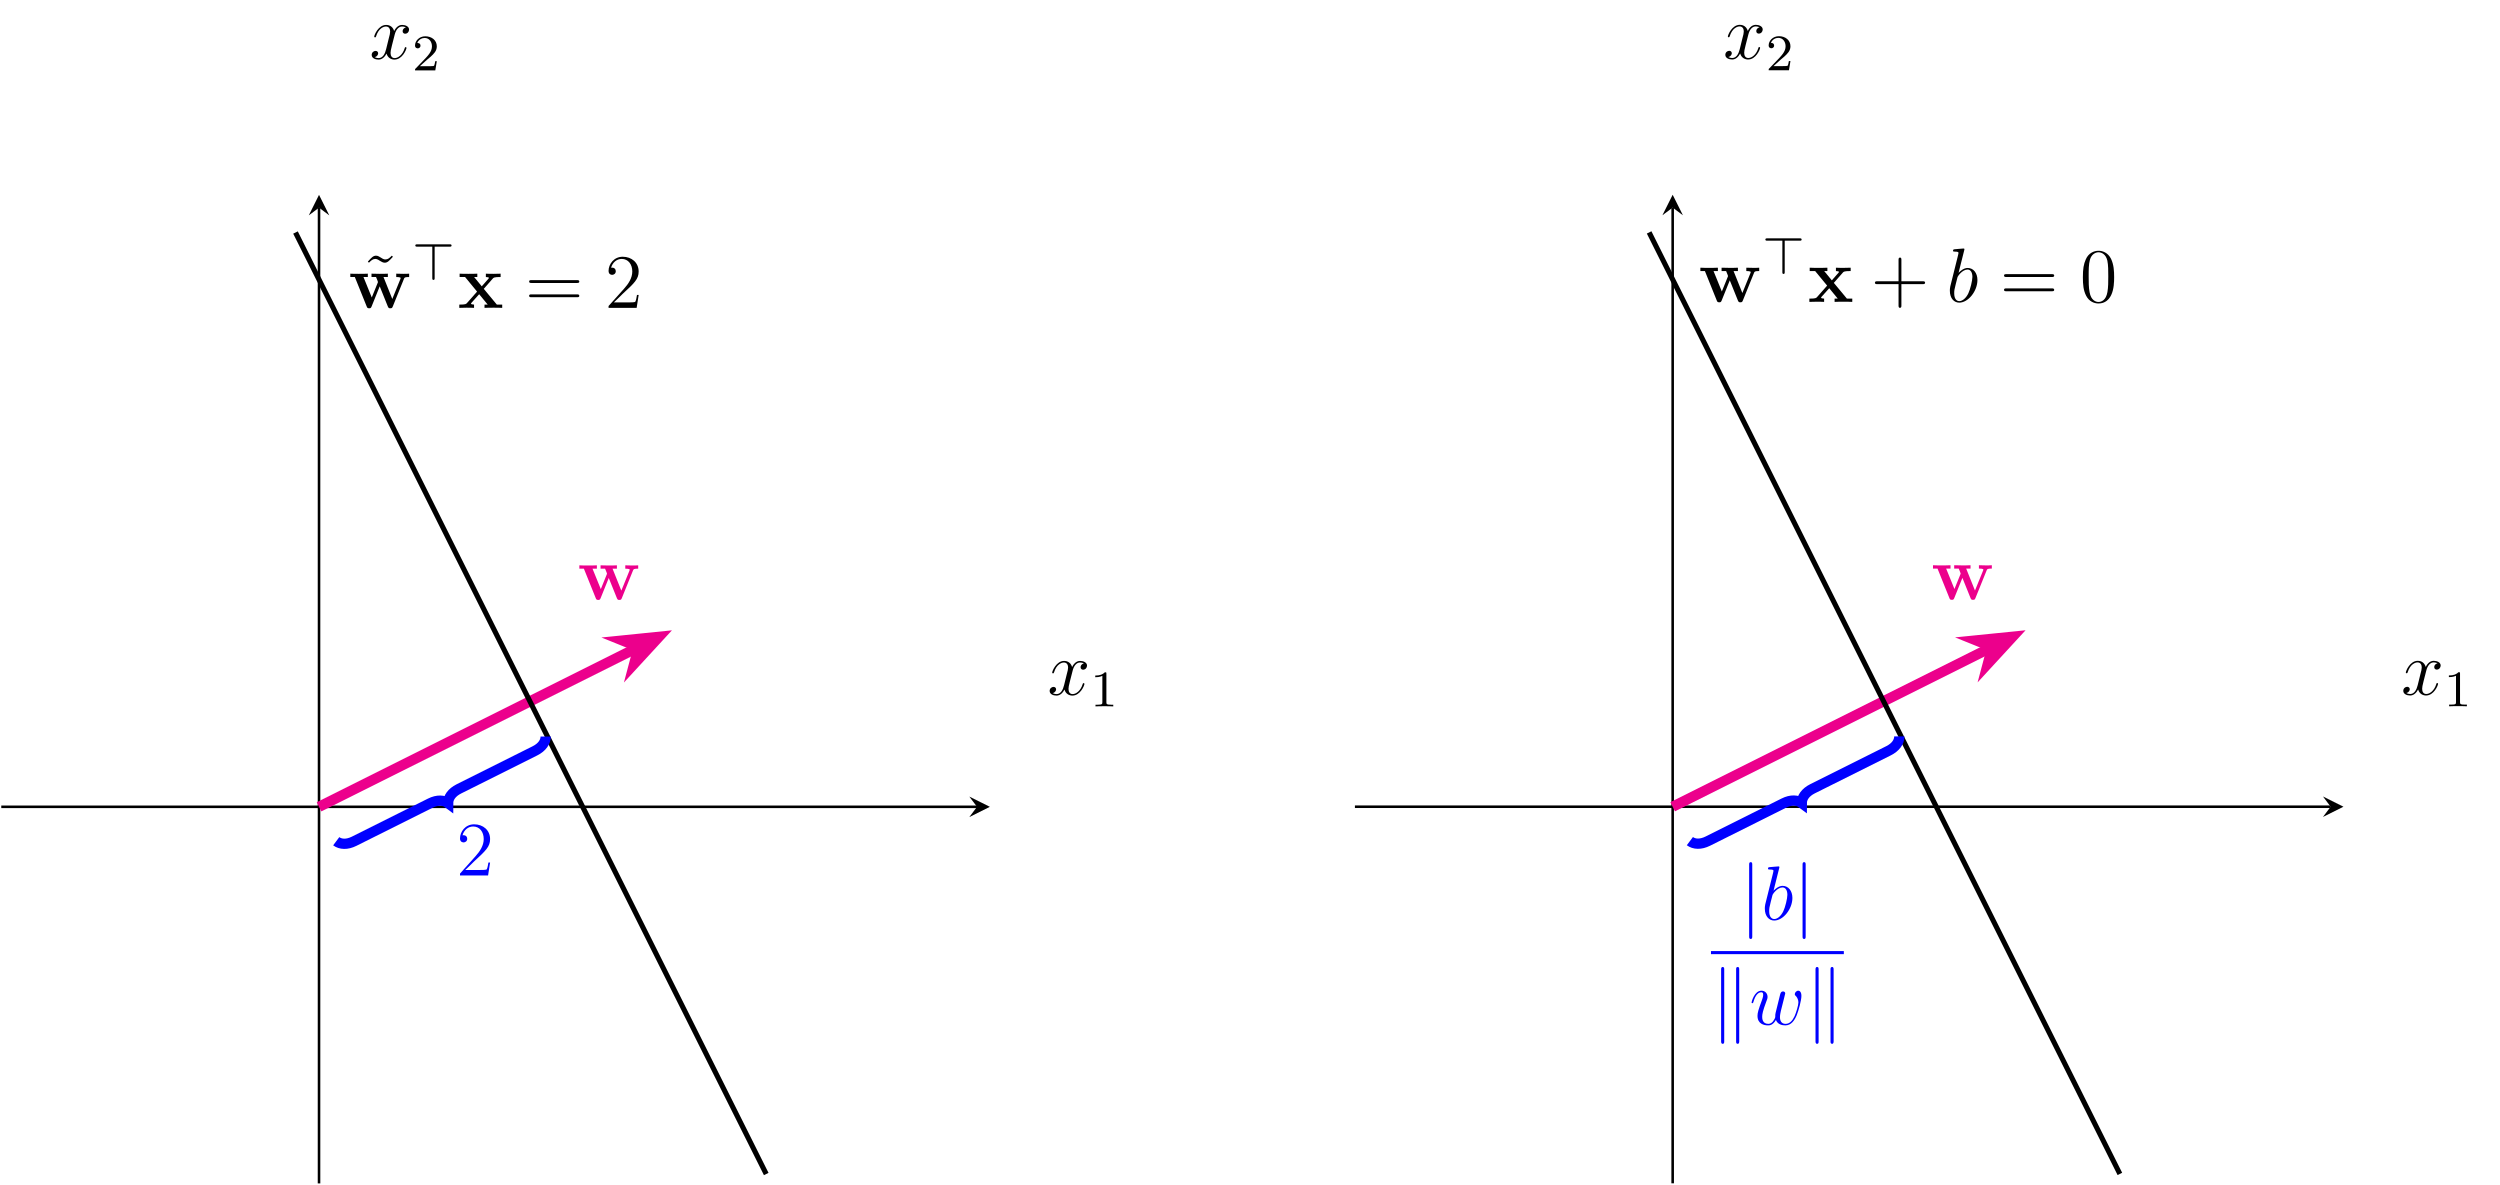 <?xml version="1.0" encoding="UTF-8"?>
<svg xmlns="http://www.w3.org/2000/svg" xmlns:xlink="http://www.w3.org/1999/xlink" width="466.11pt" height="220.88pt" viewBox="0 0 466.11 220.88" version="1.1">
<defs>
<g>
<symbol overflow="visible" id="glyph0-0">
<path style="stroke:none;" d=""/>
</symbol>
<symbol overflow="visible" id="glyph0-1">
<path style="stroke:none;" d="M 10.328 -5.406 C 10.422 -5.656 10.469 -5.75 11.297 -5.75 L 11.297 -6.375 C 10.891 -6.344 10.703 -6.344 10.188 -6.344 C 9.594 -6.344 9.406 -6.344 8.891 -6.375 L 8.891 -5.75 C 9.016 -5.75 9.719 -5.75 9.719 -5.562 C 9.719 -5.547 9.719 -5.531 9.672 -5.391 L 8.156 -1.656 L 6.516 -5.75 L 7.328 -5.75 L 7.328 -6.375 C 6.984 -6.344 6.141 -6.344 5.75 -6.344 C 5.016 -6.344 4.984 -6.344 4.281 -6.375 L 4.281 -5.75 L 5.125 -5.75 C 5.156 -5.641 5.234 -5.453 5.297 -5.328 C 5.328 -5.234 5.484 -4.891 5.484 -4.812 C 5.484 -4.797 5.438 -4.688 5.422 -4.641 L 4.328 -1.938 L 2.781 -5.75 L 3.594 -5.75 L 3.594 -6.375 C 3.266 -6.344 2.297 -6.344 1.906 -6.344 C 1.453 -6.344 0.766 -6.344 0.328 -6.375 L 0.328 -5.75 L 1.172 -5.75 L 3.375 -0.281 C 3.469 -0.031 3.531 0.078 3.844 0.078 C 4 0.078 4.172 0.078 4.281 -0.219 L 5.812 -4.016 L 7.328 -0.25 C 7.453 0.078 7.609 0.078 7.781 0.078 C 8.109 0.078 8.141 -0.016 8.25 -0.266 Z M 10.328 -5.406 "/>
</symbol>
<symbol overflow="visible" id="glyph0-2">
<path style="stroke:none;" d="M 4.828 -3.547 L 6.5 -5.453 C 6.656 -5.641 6.781 -5.75 7.969 -5.75 L 7.969 -6.375 C 7.172 -6.344 7.141 -6.344 6.656 -6.344 C 6.234 -6.344 5.625 -6.344 5.219 -6.375 L 5.219 -5.75 C 5.5 -5.75 5.797 -5.688 5.797 -5.578 C 5.797 -5.547 5.719 -5.453 5.688 -5.422 L 4.453 -4.016 L 3.031 -5.75 L 3.625 -5.75 L 3.625 -6.375 C 3.297 -6.344 2.328 -6.344 1.938 -6.344 C 1.5 -6.344 0.734 -6.344 0.328 -6.375 L 0.328 -5.75 L 1.344 -5.75 L 3.578 -3.031 L 1.719 -0.922 C 1.547 -0.719 1.453 -0.609 0.266 -0.609 L 0.266 0 C 1.125 -0.031 1.141 -0.031 1.594 -0.031 C 2.016 -0.031 2.609 -0.031 3.016 0 L 3.016 -0.609 C 2.734 -0.609 2.438 -0.688 2.438 -0.781 C 2.438 -0.797 2.438 -0.812 2.531 -0.938 L 3.969 -2.547 L 5.562 -0.609 L 4.969 -0.609 L 4.969 0 C 5.312 -0.031 6.266 -0.031 6.672 -0.031 C 7.094 -0.031 7.859 -0.031 8.266 0 L 8.266 -0.609 L 7.266 -0.609 Z M 4.828 -3.547 "/>
</symbol>
<symbol overflow="visible" id="glyph1-0">
<path style="stroke:none;" d=""/>
</symbol>
<symbol overflow="visible" id="glyph1-1">
<path style="stroke:none;" d="M 5.641 -9.531 C 5.219 -9.109 4.922 -8.828 4.453 -8.828 C 4.25 -8.828 4.047 -8.859 3.594 -9.172 C 3.312 -9.344 3.031 -9.531 2.703 -9.531 C 2.172 -9.531 1.844 -9.172 1.172 -8.422 L 1.375 -8.219 C 1.797 -8.641 2.094 -8.922 2.547 -8.922 C 2.766 -8.922 2.969 -8.875 3.406 -8.578 C 3.703 -8.406 3.984 -8.219 4.312 -8.219 C 4.844 -8.219 5.156 -8.578 5.844 -9.328 Z M 5.641 -9.531 "/>
</symbol>
<symbol overflow="visible" id="glyph1-2">
<path style="stroke:none;" d="M 9.688 -4.641 C 9.891 -4.641 10.141 -4.641 10.141 -4.906 C 10.141 -5.172 9.891 -5.172 9.688 -5.172 L 1.234 -5.172 C 1.031 -5.172 0.781 -5.172 0.781 -4.922 C 0.781 -4.641 1.016 -4.641 1.234 -4.641 Z M 9.688 -1.984 C 9.891 -1.984 10.141 -1.984 10.141 -2.234 C 10.141 -2.516 9.891 -2.516 9.688 -2.516 L 1.234 -2.516 C 1.031 -2.516 0.781 -2.516 0.781 -2.25 C 0.781 -1.984 1.016 -1.984 1.234 -1.984 Z M 9.688 -1.984 "/>
</symbol>
<symbol overflow="visible" id="glyph1-3">
<path style="stroke:none;" d="M 6.312 -2.406 L 6 -2.406 C 5.953 -2.172 5.844 -1.375 5.688 -1.141 C 5.594 -1.016 4.781 -1.016 4.344 -1.016 L 1.688 -1.016 C 2.078 -1.344 2.953 -2.266 3.328 -2.609 C 5.516 -4.625 6.312 -5.359 6.312 -6.781 C 6.312 -8.438 5 -9.531 3.344 -9.531 C 1.672 -9.531 0.703 -8.125 0.703 -6.891 C 0.703 -6.156 1.328 -6.156 1.375 -6.156 C 1.672 -6.156 2.047 -6.375 2.047 -6.828 C 2.047 -7.234 1.781 -7.5 1.375 -7.5 C 1.25 -7.5 1.219 -7.5 1.172 -7.484 C 1.453 -8.469 2.219 -9.125 3.156 -9.125 C 4.375 -9.125 5.125 -8.109 5.125 -6.781 C 5.125 -5.562 4.422 -4.5 3.594 -3.578 L 0.703 -0.344 L 0.703 0 L 5.938 0 Z M 6.312 -2.406 "/>
</symbol>
<symbol overflow="visible" id="glyph1-4">
<path style="stroke:none;" d="M 5.719 -3.312 L 9.688 -3.312 C 9.891 -3.312 10.141 -3.312 10.141 -3.578 C 10.141 -3.844 9.891 -3.844 9.688 -3.844 L 5.719 -3.844 L 5.719 -7.797 C 5.719 -8 5.719 -8.266 5.469 -8.266 C 5.188 -8.266 5.188 -8.016 5.188 -7.797 L 5.188 -3.844 L 1.234 -3.844 C 1.031 -3.844 0.781 -3.844 0.781 -3.578 C 0.781 -3.312 1.016 -3.312 1.234 -3.312 L 5.188 -3.312 L 5.188 0.641 C 5.188 0.844 5.188 1.109 5.453 1.109 C 5.719 1.109 5.719 0.859 5.719 0.641 Z M 5.719 -3.312 "/>
</symbol>
<symbol overflow="visible" id="glyph1-5">
<path style="stroke:none;" d="M 6.422 -4.594 C 6.422 -5.781 6.359 -6.938 5.844 -8.031 C 5.25 -9.219 4.219 -9.531 3.516 -9.531 C 2.688 -9.531 1.656 -9.125 1.141 -7.938 C 0.734 -7.031 0.594 -6.141 0.594 -4.594 C 0.594 -3.203 0.688 -2.156 1.203 -1.141 C 1.766 -0.047 2.75 0.297 3.5 0.297 C 4.75 0.297 5.469 -0.438 5.875 -1.281 C 6.391 -2.359 6.422 -3.766 6.422 -4.594 Z M 3.5 0.016 C 3.047 0.016 2.109 -0.25 1.844 -1.812 C 1.672 -2.672 1.672 -3.766 1.672 -4.766 C 1.672 -5.938 1.672 -7 1.906 -7.844 C 2.156 -8.812 2.891 -9.25 3.5 -9.25 C 4.047 -9.25 4.875 -8.922 5.156 -7.688 C 5.328 -6.875 5.328 -5.734 5.328 -4.766 C 5.328 -3.797 5.328 -2.719 5.172 -1.844 C 4.906 -0.266 4 0.016 3.5 0.016 Z M 3.5 0.016 "/>
</symbol>
<symbol overflow="visible" id="glyph2-0">
<path style="stroke:none;" d=""/>
</symbol>
<symbol overflow="visible" id="glyph2-1">
<path style="stroke:none;" d="M 4.172 -6.203 L 6.969 -6.203 C 7.125 -6.203 7.328 -6.203 7.328 -6.422 C 7.328 -6.641 7.125 -6.641 6.969 -6.641 L 0.938 -6.641 C 0.781 -6.641 0.562 -6.641 0.562 -6.422 C 0.562 -6.203 0.781 -6.203 0.938 -6.203 L 3.734 -6.203 L 3.734 -0.375 C 3.734 -0.203 3.734 0 3.953 0 C 4.172 0 4.172 -0.203 4.172 -0.359 Z M 4.172 -6.203 "/>
</symbol>
<symbol overflow="visible" id="glyph3-0">
<path style="stroke:none;" d=""/>
</symbol>
<symbol overflow="visible" id="glyph3-1">
<path style="stroke:none;" d="M 6.797 -5.859 C 6.344 -5.766 6.172 -5.422 6.172 -5.156 C 6.172 -4.812 6.438 -4.688 6.641 -4.688 C 7.078 -4.688 7.375 -5.062 7.375 -5.453 C 7.375 -6.047 6.688 -6.328 6.078 -6.328 C 5.203 -6.328 4.719 -5.469 4.594 -5.188 C 4.266 -6.266 3.375 -6.328 3.109 -6.328 C 1.656 -6.328 0.875 -4.453 0.875 -4.125 C 0.875 -4.078 0.938 -4 1.031 -4 C 1.141 -4 1.172 -4.094 1.203 -4.141 C 1.688 -5.734 2.656 -6.031 3.062 -6.031 C 3.719 -6.031 3.844 -5.438 3.844 -5.094 C 3.844 -4.781 3.766 -4.453 3.578 -3.766 L 3.094 -1.797 C 2.891 -0.938 2.469 -0.141 1.703 -0.141 C 1.641 -0.141 1.281 -0.141 0.969 -0.328 C 1.484 -0.438 1.609 -0.859 1.609 -1.031 C 1.609 -1.312 1.391 -1.484 1.125 -1.484 C 0.781 -1.484 0.406 -1.188 0.406 -0.734 C 0.406 -0.125 1.078 0.141 1.688 0.141 C 2.375 0.141 2.875 -0.406 3.172 -0.984 C 3.406 -0.141 4.109 0.141 4.641 0.141 C 6.109 0.141 6.891 -1.734 6.891 -2.047 C 6.891 -2.125 6.828 -2.188 6.734 -2.188 C 6.609 -2.188 6.594 -2.109 6.562 -2 C 6.172 -0.734 5.328 -0.141 4.688 -0.141 C 4.188 -0.141 3.922 -0.516 3.922 -1.109 C 3.922 -1.422 3.969 -1.656 4.203 -2.594 L 4.703 -4.547 C 4.922 -5.406 5.406 -6.031 6.062 -6.031 C 6.094 -6.031 6.5 -6.031 6.797 -5.859 Z M 6.797 -5.859 "/>
</symbol>
<symbol overflow="visible" id="glyph3-2">
<path style="stroke:none;" d="M 3.312 -9.594 C 3.328 -9.656 3.359 -9.734 3.359 -9.812 C 3.359 -9.953 3.219 -9.953 3.188 -9.953 C 3.172 -9.953 2.656 -9.906 2.391 -9.891 C 2.156 -9.875 1.938 -9.844 1.672 -9.828 C 1.328 -9.797 1.234 -9.781 1.234 -9.531 C 1.234 -9.375 1.375 -9.375 1.516 -9.375 C 2.25 -9.375 2.25 -9.25 2.25 -9.109 C 2.25 -9.016 2.141 -8.594 2.078 -8.328 L 1.734 -6.953 C 1.594 -6.391 0.781 -3.125 0.719 -2.875 C 0.641 -2.516 0.641 -2.266 0.641 -2.078 C 0.641 -0.609 1.469 0.141 2.391 0.141 C 4.062 0.141 5.781 -2 5.781 -4.078 C 5.781 -5.391 5.031 -6.328 3.953 -6.328 C 3.219 -6.328 2.531 -5.703 2.266 -5.422 Z M 2.406 -0.141 C 1.953 -0.141 1.453 -0.484 1.453 -1.609 C 1.453 -2.078 1.484 -2.359 1.75 -3.359 C 1.797 -3.547 2.016 -4.453 2.078 -4.641 C 2.109 -4.766 2.953 -6.031 3.938 -6.031 C 4.562 -6.031 4.844 -5.406 4.844 -4.656 C 4.844 -3.969 4.453 -2.359 4.094 -1.609 C 3.734 -0.828 3.062 -0.141 2.406 -0.141 Z M 2.406 -0.141 "/>
</symbol>
<symbol overflow="visible" id="glyph3-3">
<path style="stroke:none;" d="M 4.938 -0.875 C 5.25 -0.016 6.141 0.141 6.688 0.141 C 7.781 0.141 8.422 -0.797 8.828 -1.797 C 9.156 -2.625 9.688 -4.516 9.688 -5.359 C 9.688 -6.234 9.234 -6.328 9.109 -6.328 C 8.766 -6.328 8.453 -5.984 8.453 -5.688 C 8.453 -5.516 8.547 -5.422 8.625 -5.359 C 8.75 -5.234 9.125 -4.844 9.125 -4.109 C 9.125 -3.609 8.719 -2.266 8.422 -1.594 C 8.016 -0.719 7.484 -0.141 6.734 -0.141 C 5.938 -0.141 5.688 -0.75 5.688 -1.406 C 5.688 -1.828 5.812 -2.328 5.859 -2.562 L 6.469 -4.984 C 6.547 -5.266 6.672 -5.766 6.672 -5.828 C 6.672 -6.031 6.5 -6.188 6.281 -6.188 C 5.859 -6.188 5.766 -5.828 5.688 -5.484 C 5.531 -4.922 4.938 -2.5 4.875 -2.188 C 4.812 -1.938 4.812 -1.781 4.812 -1.469 C 4.812 -1.125 4.359 -0.578 4.344 -0.547 C 4.188 -0.391 3.953 -0.141 3.516 -0.141 C 2.375 -0.141 2.375 -1.219 2.375 -1.469 C 2.375 -1.922 2.484 -2.547 3.125 -4.266 C 3.297 -4.703 3.375 -4.891 3.375 -5.172 C 3.375 -5.781 2.938 -6.328 2.234 -6.328 C 0.922 -6.328 0.391 -4.25 0.391 -4.125 C 0.391 -4.078 0.438 -4 0.547 -4 C 0.672 -4 0.688 -4.062 0.75 -4.266 C 1.109 -5.516 1.656 -6.031 2.188 -6.031 C 2.344 -6.031 2.562 -6.031 2.562 -5.562 C 2.562 -5.5 2.562 -5.188 2.328 -4.562 C 1.656 -2.766 1.5 -2.188 1.5 -1.641 C 1.5 -0.125 2.734 0.141 3.469 0.141 C 3.719 0.141 4.359 0.141 4.938 -0.875 Z M 4.938 -0.875 "/>
</symbol>
<symbol overflow="visible" id="glyph4-0">
<path style="stroke:none;" d=""/>
</symbol>
<symbol overflow="visible" id="glyph4-1">
<path style="stroke:none;" d="M 3 -6.094 C 3 -6.344 2.984 -6.359 2.719 -6.359 C 2.328 -5.969 1.828 -5.75 0.922 -5.75 L 0.922 -5.438 C 1.172 -5.438 1.688 -5.438 2.25 -5.688 L 2.25 -0.781 C 2.25 -0.438 2.219 -0.312 1.312 -0.312 L 0.969 -0.312 L 0.969 0 C 1.375 -0.031 2.188 -0.031 2.625 -0.031 C 3.047 -0.031 3.875 -0.031 4.281 0 L 4.281 -0.312 L 3.938 -0.312 C 3.031 -0.312 3 -0.438 3 -0.781 Z M 3 -6.094 "/>
</symbol>
<symbol overflow="visible" id="glyph4-2">
<path style="stroke:none;" d="M 2.703 -1.953 C 2.844 -2.094 3.25 -2.406 3.406 -2.547 C 4 -3.094 4.562 -3.609 4.562 -4.484 C 4.562 -5.625 3.609 -6.359 2.406 -6.359 C 1.266 -6.359 0.5 -5.484 0.5 -4.641 C 0.5 -4.172 0.875 -4.109 1.016 -4.109 C 1.219 -4.109 1.516 -4.25 1.516 -4.609 C 1.516 -5.109 1.031 -5.109 0.922 -5.109 C 1.188 -5.797 1.844 -6.047 2.297 -6.047 C 3.188 -6.047 3.656 -5.281 3.656 -4.484 C 3.656 -3.484 2.953 -2.766 1.828 -1.609 L 0.625 -0.359 C 0.5 -0.266 0.5 -0.234 0.5 0 L 4.281 0 L 4.562 -1.719 L 4.266 -1.719 C 4.234 -1.516 4.156 -1.047 4.047 -0.859 C 3.984 -0.781 3.266 -0.781 3.109 -0.781 L 1.406 -0.781 Z M 2.703 -1.953 "/>
</symbol>
<symbol overflow="visible" id="glyph5-0">
<path style="stroke:none;" d=""/>
</symbol>
<symbol overflow="visible" id="glyph5-1">
<path style="stroke:none;" d="M 2.281 -10.234 C 2.281 -10.5 2.281 -10.75 2 -10.75 C 1.703 -10.75 1.703 -10.5 1.703 -10.234 L 1.703 3.062 C 1.703 3.328 1.703 3.578 2 3.578 C 2.281 3.578 2.281 3.328 2.281 3.062 Z M 2.281 -10.234 "/>
</symbol>
<symbol overflow="visible" id="glyph5-2">
<path style="stroke:none;" d="M 2.469 -10.266 C 2.469 -10.5 2.469 -10.75 2.188 -10.75 C 1.891 -10.75 1.891 -10.438 1.891 -10.234 L 1.891 3.062 C 1.891 3.281 1.891 3.578 2.188 3.578 C 2.469 3.578 2.469 3.328 2.469 3.094 Z M 5.266 -10.234 C 5.266 -10.453 5.266 -10.75 4.984 -10.75 C 4.688 -10.75 4.688 -10.5 4.688 -10.266 L 4.688 3.094 C 4.688 3.328 4.688 3.578 4.984 3.578 C 5.266 3.578 5.266 3.266 5.266 3.062 Z M 5.266 -10.234 "/>
</symbol>
</g>
<clipPath id="clip1">
  <path d="M 59 38 L 60 38 L 60 220.879 L 59 220.879 Z M 59 38 "/>
</clipPath>
<clipPath id="clip2">
  <path d="M 41 36.328 L 157 36.328 L 157 220.641 L 41 220.641 Z M 41 36.328 "/>
</clipPath>
<clipPath id="clip3">
  <path d="M 311 38 L 313 38 L 313 220.879 L 311 220.879 Z M 311 38 "/>
</clipPath>
<clipPath id="clip4">
  <path d="M 293 36.312 L 409 36.312 L 409 220.621 L 293 220.621 Z M 293 36.312 "/>
</clipPath>
</defs>
<g id="surface1">
<path style="fill:none;stroke-width:0.399;stroke-linecap:butt;stroke-linejoin:miter;stroke:rgb(0%,0%,0%);stroke-opacity:1;stroke-miterlimit:10;" d="M -31.084 57.05 L 120.517 57.05 " transform="matrix(1.2,0,0,-1.2,37.539,218.886)"/>
<path style=" stroke:none;fill-rule:nonzero;fill:rgb(0%,0%,0%);fill-opacity:1;" d="M 184.551 150.426 L 180.723 148.516 L 182.16 150.426 L 180.723 152.34 "/>
<g clip-path="url(#clip1)" clip-rule="nonzero">
<path style="fill:none;stroke-width:0.399;stroke-linecap:butt;stroke-linejoin:miter;stroke:rgb(0%,0%,0%);stroke-opacity:1;stroke-miterlimit:10;" d="M 18.284 -1.462 L 18.284 150.139 " transform="matrix(1.2,0,0,-1.2,37.539,218.886)"/>
</g>
<path style=" stroke:none;fill-rule:nonzero;fill:rgb(0%,0%,0%);fill-opacity:1;" d="M 59.48 36.328 L 57.57 40.156 L 59.48 38.719 L 61.395 40.156 "/>
<path style="fill:none;stroke-width:1.594;stroke-linecap:butt;stroke-linejoin:miter;stroke:rgb(92.549%,0%,54.9%);stroke-opacity:1;stroke-miterlimit:10;" d="M 18.284 57.05 L 67.591 81.702 " transform="matrix(1.2,0,0,-1.2,37.539,218.886)"/>
<path style="fill-rule:nonzero;fill:rgb(92.549%,0%,54.9%);fill-opacity:1;stroke-width:1.594;stroke-linecap:butt;stroke-linejoin:miter;stroke:rgb(92.549%,0%,54.9%);stroke-opacity:1;stroke-miterlimit:10;" d="M 7.893 0.001 L 2.573 2.02 L 4.358 -0 L 2.573 -2.02 Z M 7.893 0.001 " transform="matrix(1.073,-0.537,-0.537,-1.073,114.401,122.967)"/>
<g style="fill:rgb(92.549%,0%,54.9%);fill-opacity:1;">
  <use xlink:href="#glyph0-1" x="107.689" y="111.776"/>
</g>
<g clip-path="url(#clip2)" clip-rule="nonzero">
<path style="fill:none;stroke-width:0.797;stroke-linecap:butt;stroke-linejoin:miter;stroke:rgb(0%,0%,0%);stroke-opacity:1;stroke-miterlimit:10;" d="M 87.767 -0.001 L 84.72 6.096 L 78.626 18.284 L 75.579 24.381 L 72.529 30.474 L 69.482 36.568 L 66.435 42.665 L 63.388 48.759 L 60.342 54.856 L 57.291 60.95 L 54.245 67.044 L 51.198 73.141 L 45.104 85.328 L 42.057 91.425 L 39.007 97.519 L 35.96 103.616 L 29.866 115.803 L 26.819 121.9 L 23.769 127.994 L 20.722 134.088 L 17.675 140.185 L 14.629 146.279 " transform="matrix(1.2,0,0,-1.2,37.539,218.886)"/>
</g>
<g style="fill:rgb(0%,0%,0%);fill-opacity:1;">
  <use xlink:href="#glyph1-1" x="67.412" y="57.2"/>
</g>
<g style="fill:rgb(0%,0%,0%);fill-opacity:1;">
  <use xlink:href="#glyph0-1" x="64.985" y="57.399"/>
</g>
<g style="fill:rgb(0%,0%,0%);fill-opacity:1;">
  <use xlink:href="#glyph2-1" x="76.865" y="52.193"/>
</g>
<g style="fill:rgb(0%,0%,0%);fill-opacity:1;">
  <use xlink:href="#glyph0-2" x="85.367" y="57.399"/>
</g>
<g style="fill:rgb(0%,0%,0%);fill-opacity:1;">
  <use xlink:href="#glyph1-2" x="97.869" y="57.399"/>
</g>
<g style="fill:rgb(0%,0%,0%);fill-opacity:1;">
  <use xlink:href="#glyph1-3" x="112.761" y="57.399"/>
</g>
<path style="fill:none;stroke-width:1.594;stroke-linecap:butt;stroke-linejoin:miter;stroke:rgb(0%,0%,100%);stroke-opacity:1;stroke-miterlimit:10;" d="M 20.957 51.702 C 21.627 51.2 22.63 51.145 23.743 51.702 L 35.56 57.61 C 36.673 58.167 37.675 58.111 38.343 57.61 C 38.343 58.447 38.899 59.28 40.013 59.836 L 51.829 65.745 C 52.942 66.301 53.499 67.138 53.499 67.974 " transform="matrix(1.2,0,0,-1.2,37.539,218.886)"/>
<g style="fill:rgb(0%,0%,100%);fill-opacity:1;">
  <use xlink:href="#glyph1-3" x="85.062" y="163.219"/>
</g>
<g style="fill:rgb(0%,0%,0%);fill-opacity:1;">
  <use xlink:href="#glyph3-1" x="195.296" y="129.551"/>
</g>
<g style="fill:rgb(0%,0%,0%);fill-opacity:1;">
  <use xlink:href="#glyph4-1" x="203.279" y="131.702"/>
</g>
<g style="fill:rgb(0%,0%,0%);fill-opacity:1;">
  <use xlink:href="#glyph3-1" x="68.895" y="10.973"/>
</g>
<g style="fill:rgb(0%,0%,0%);fill-opacity:1;">
  <use xlink:href="#glyph4-2" x="76.878" y="13.124"/>
</g>
<path style="fill:none;stroke-width:0.399;stroke-linecap:butt;stroke-linejoin:miter;stroke:rgb(0%,0%,0%);stroke-opacity:1;stroke-miterlimit:10;" d="M -31.084 57.048 L 120.515 57.048 " transform="matrix(1.2,0,0,-1.2,289.917,218.868)"/>
<path style=" stroke:none;fill-rule:nonzero;fill:rgb(0%,0%,0%);fill-opacity:1;" d="M 436.926 150.41 L 433.102 148.496 L 434.535 150.41 L 433.102 152.32 "/>
<g clip-path="url(#clip3)" clip-rule="nonzero">
<path style="fill:none;stroke-width:0.399;stroke-linecap:butt;stroke-linejoin:miter;stroke:rgb(0%,0%,0%);stroke-opacity:1;stroke-miterlimit:10;" d="M 18.285 -1.461 L 18.285 150.137 " transform="matrix(1.2,0,0,-1.2,289.917,218.868)"/>
</g>
<path style=" stroke:none;fill-rule:nonzero;fill:rgb(0%,0%,0%);fill-opacity:1;" d="M 311.859 36.312 L 309.945 40.137 L 311.859 38.703 L 313.773 40.137 "/>
<path style="fill:none;stroke-width:1.594;stroke-linecap:butt;stroke-linejoin:miter;stroke:rgb(92.549%,0%,54.9%);stroke-opacity:1;stroke-miterlimit:10;" d="M 18.285 57.048 L 67.592 81.703 " transform="matrix(1.2,0,0,-1.2,289.917,218.868)"/>
<path style="fill-rule:nonzero;fill:rgb(92.549%,0%,54.9%);fill-opacity:1;stroke-width:1.594;stroke-linecap:butt;stroke-linejoin:miter;stroke:rgb(92.549%,0%,54.9%);stroke-opacity:1;stroke-miterlimit:10;" d="M 7.893 -0.001 L 2.574 2.021 L 4.359 0.001 L 2.573 -2.022 Z M 7.893 -0.001 " transform="matrix(1.073,-0.537,-0.537,-1.073,366.779,122.949)"/>
<g style="fill:rgb(92.549%,0%,54.9%);fill-opacity:1;">
  <use xlink:href="#glyph0-1" x="360.067" y="111.758"/>
</g>
<g clip-path="url(#clip4)" clip-rule="nonzero">
<path style="fill:none;stroke-width:0.797;stroke-linecap:butt;stroke-linejoin:miter;stroke:rgb(0%,0%,0%);stroke-opacity:1;stroke-miterlimit:10;" d="M 87.767 0.001 L 84.721 6.094 L 81.674 12.191 L 78.627 18.285 L 75.577 24.379 L 72.53 30.476 L 66.436 42.663 L 63.389 48.76 L 60.339 54.854 L 57.292 60.951 L 51.198 73.139 L 48.152 79.236 L 45.101 85.329 L 42.055 91.423 L 39.008 97.52 L 32.914 109.708 L 29.867 115.805 L 26.817 121.898 L 23.77 127.995 L 17.676 140.183 L 14.629 146.28 " transform="matrix(1.2,0,0,-1.2,289.917,218.868)"/>
</g>
<g style="fill:rgb(0%,0%,0%);fill-opacity:1;">
  <use xlink:href="#glyph0-1" x="316.697" y="56.286"/>
</g>
<g style="fill:rgb(0%,0%,0%);fill-opacity:1;">
  <use xlink:href="#glyph2-1" x="328.577" y="51.079"/>
</g>
<g style="fill:rgb(0%,0%,0%);fill-opacity:1;">
  <use xlink:href="#glyph0-2" x="337.079" y="56.286"/>
</g>
<g style="fill:rgb(0%,0%,0%);fill-opacity:1;">
  <use xlink:href="#glyph1-4" x="348.785" y="56.286"/>
</g>
<g style="fill:rgb(0%,0%,0%);fill-opacity:1;">
  <use xlink:href="#glyph3-2" x="362.898" y="56.286"/>
</g>
<g style="fill:rgb(0%,0%,0%);fill-opacity:1;">
  <use xlink:href="#glyph1-2" x="372.855" y="56.286"/>
</g>
<g style="fill:rgb(0%,0%,0%);fill-opacity:1;">
  <use xlink:href="#glyph1-5" x="387.747" y="56.286"/>
</g>
<path style="fill:none;stroke-width:1.594;stroke-linecap:butt;stroke-linejoin:miter;stroke:rgb(0%,0%,100%);stroke-opacity:1;stroke-miterlimit:10;" d="M 20.958 51.703 C 21.625 51.202 22.627 51.146 23.744 51.703 L 35.557 57.611 C 36.67 58.168 37.673 58.112 38.344 57.611 C 38.344 58.445 38.9 59.281 40.013 59.838 L 51.83 65.746 C 52.943 66.303 53.5 67.139 53.5 67.973 " transform="matrix(1.2,0,0,-1.2,289.917,218.868)"/>
<g style="fill:rgb(0%,0%,100%);fill-opacity:1;">
  <use xlink:href="#glyph5-1" x="324.416" y="171.489"/>
</g>
<g style="fill:rgb(0%,0%,100%);fill-opacity:1;">
  <use xlink:href="#glyph3-2" x="328.401" y="171.489"/>
</g>
<g style="fill:rgb(0%,0%,100%);fill-opacity:1;">
  <use xlink:href="#glyph5-1" x="334.374" y="171.489"/>
</g>
<path style="fill:none;stroke-width:0.478;stroke-linecap:butt;stroke-linejoin:miter;stroke:rgb(0%,0%,100%);stroke-opacity:1;stroke-miterlimit:10;" d="M -39.283 -143.991 L -18.639 -143.991 " transform="matrix(1.2,0,0,-1.2,366.14,4.82)"/>
<g style="fill:rgb(0%,0%,100%);fill-opacity:1;">
  <use xlink:href="#glyph5-2" x="319.001" y="191.036"/>
</g>
<g style="fill:rgb(0%,0%,100%);fill-opacity:1;">
  <use xlink:href="#glyph3-3" x="326.174" y="191.036"/>
</g>
<g style="fill:rgb(0%,0%,100%);fill-opacity:1;">
  <use xlink:href="#glyph5-2" x="336.601" y="191.036"/>
</g>
<g style="fill:rgb(0%,0%,0%);fill-opacity:1;">
  <use xlink:href="#glyph3-1" x="447.674" y="129.533"/>
</g>
<g style="fill:rgb(0%,0%,0%);fill-opacity:1;">
  <use xlink:href="#glyph4-1" x="455.657" y="131.684"/>
</g>
<g style="fill:rgb(0%,0%,0%);fill-opacity:1;">
  <use xlink:href="#glyph3-1" x="321.273" y="10.955"/>
</g>
<g style="fill:rgb(0%,0%,0%);fill-opacity:1;">
  <use xlink:href="#glyph4-2" x="329.256" y="13.106"/>
</g>
</g>
</svg>
